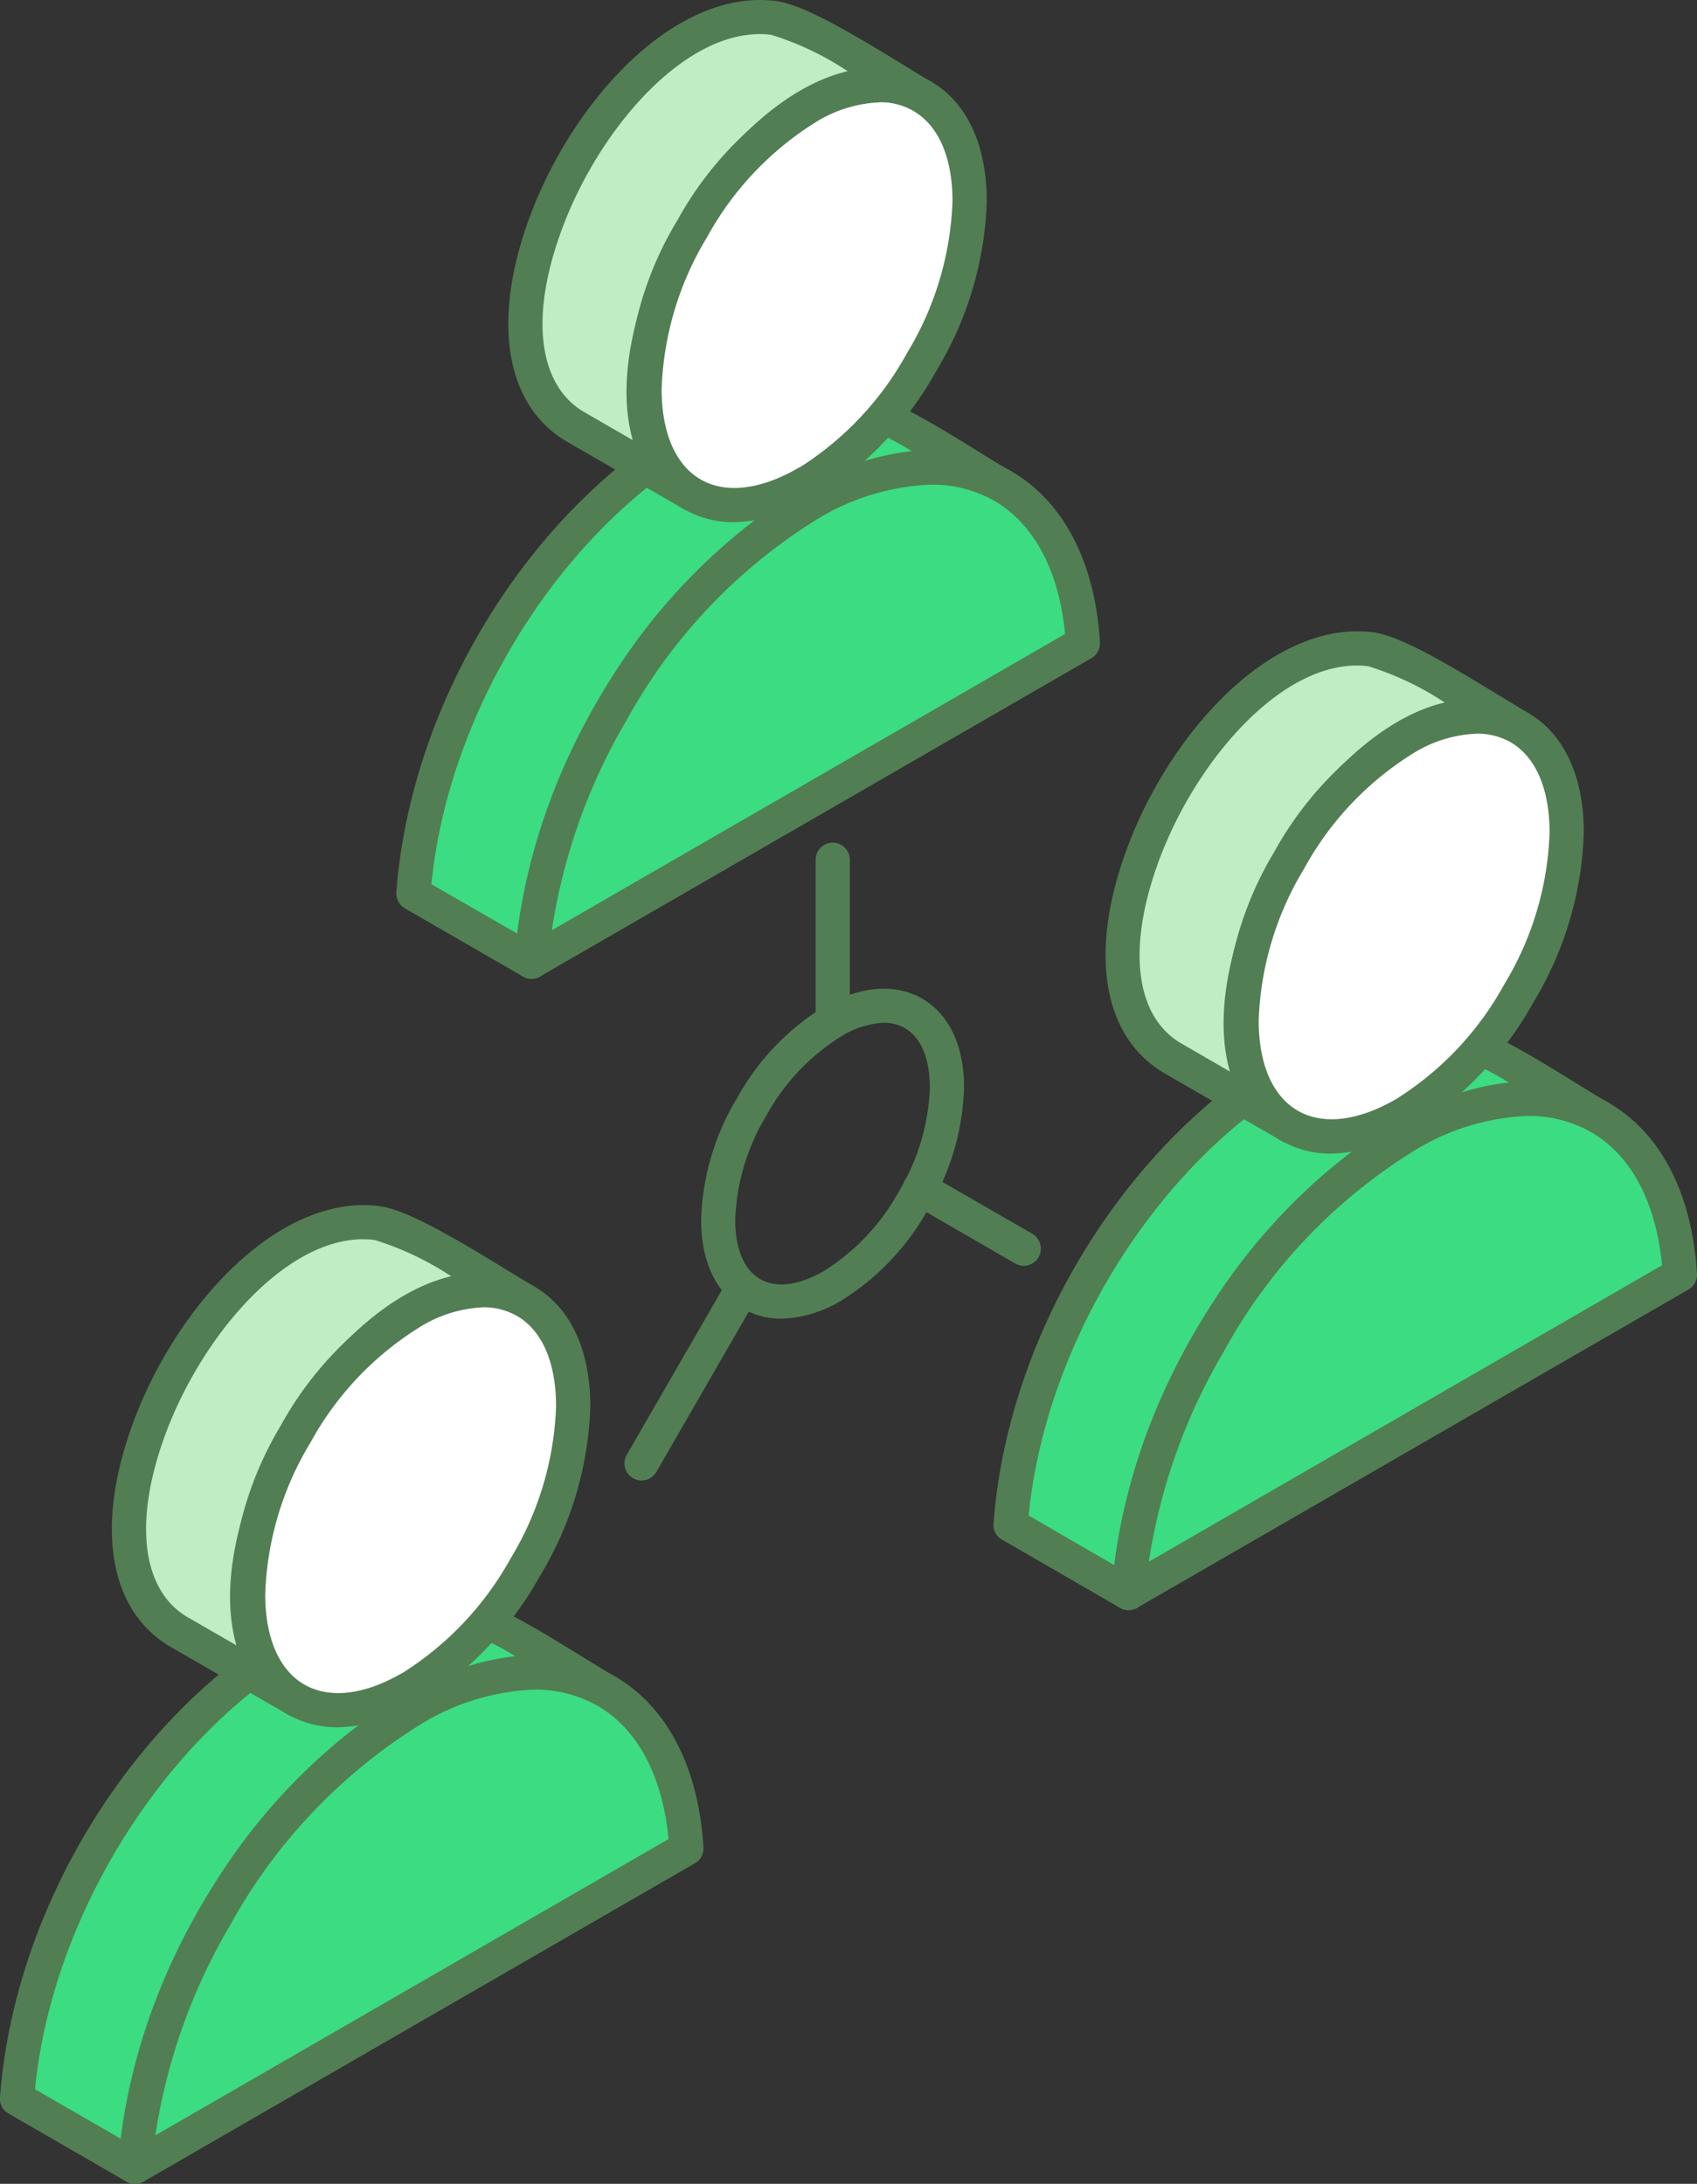 <svg xmlns="http://www.w3.org/2000/svg" width="97.956" height="126.039" viewBox="0 0 97.956 126.039">
  <rect x="0" y="0" width="97.956" height="126.039" fill="#333333" stroke="none"/>
  <g id="Group_177950" data-name="Group 177950" transform="translate(1579.15 -1369.967)">
    <path id="Path_116589" data-name="Path 116589" d="M-1509.593,1455.146a5.058,5.058,0,0,0-2.452.782,12.366,12.366,0,0,0-4.318,4.568,12.383,12.383,0,0,0-1.8,6.015c0,1.671.5,2.888,1.437,3.426s2.233.369,3.687-.47h0a12.485,12.485,0,0,0,4.309-4.568,12.427,12.427,0,0,0,1.8-6.015c0-1.671-.512-2.888-1.435-3.427a2.413,2.413,0,0,0-1.227-.311Zm-2.956,15.177h0Zm-2.956,1.9a4.332,4.332,0,0,1-2.209-.58c-1.562-.9-2.419-2.729-2.419-5.131a14.4,14.4,0,0,1,2.066-7.006,14.317,14.317,0,0,1,5.031-5.291c2.083-1.2,4.091-1.36,5.653-.471,1.57.907,2.427,2.73,2.427,5.14a14.312,14.312,0,0,1-2.067,7,14.328,14.328,0,0,1-5.031,5.3h0A7.008,7.008,0,0,1-1515.505,1472.222Z" transform="translate(-18.546 -26.148)" fill="#527e53" fill-rule="evenodd"/>
    <path id="Path_116590" data-name="Path 116590" d="M-1496.17,1474.007a.971.971,0,0,1-.5-.135l-6-3.468a.979.979,0,0,1-.361-1.344.973.973,0,0,1,1.345-.362l6.005,3.46a1,1,0,0,1,.361,1.352A.994.994,0,0,1-1496.17,1474.007Z" transform="translate(-23.88 -30.983)" fill="#527e53" fill-rule="evenodd"/>
    <path id="Path_116591" data-name="Path 116591" d="M-1525.595,1489.016a.983.983,0,0,1-.5-.134.987.987,0,0,1-.361-1.343l5.854-10.138a.984.984,0,0,1,1.344-.37.985.985,0,0,1,.361,1.353l-5.845,10.137A.985.985,0,0,1-1525.595,1489.016Z" transform="translate(-16.519 -33.603)" fill="#527e53" fill-rule="evenodd"/>
    <path id="Path_116592" data-name="Path 116592" d="M-1521.627,1409.7c3.629-1.991,7.408-3.158,11.288-1.126-2.822-1.629-6.938-4.568-9.819-4.922-2.965-.369-5.736.714-8.281,2.109-8.8,5.341-15.127,16.1-15.907,26.339l6.818,3.931C-1536.762,1425.8-1530.429,1415.036-1521.627,1409.7Z" transform="translate(-10.937 -10.563)" fill="#3cdc82" fill-rule="evenodd"/>
    <path id="Path_116593" data-name="Path 116593" d="M-1543.758,1431.112l4.946,2.846c1.286-10.237,7.67-20.366,16.22-25.556a.166.166,0,0,0,.041-.026,17.164,17.164,0,0,1,6.51-2.26,14.674,14.674,0,0,0-4.7-1.939c-2.888-.353-5.635.873-7.675,2-8.13,4.93-14.388,15.126-15.346,24.936Zm5.778,5.459a.928.928,0,0,1-.495-.135l-6.812-3.929a1.011,1.011,0,0,1-.5-.933c.815-10.759,7.4-21.652,16.387-27.1,2.344-1.284,5.443-2.687,8.9-2.251,2.46.311,5.519,2.183,8.206,3.848.7.436,1.378.848,1.982,1.2a1,1,0,0,1,.378,1.335,1,1,0,0,1-1.327.4c-2.991-1.562-6.073-1.234-10.331,1.1-8.324,5.065-14.664,15.572-15.412,25.559a1,1,0,0,1-.521.8A1.054,1.054,0,0,1-1537.979,1436.571Z" transform="translate(-10.485 -10.109)" fill="#527e53" fill-rule="evenodd"/>
    <path id="Path_116594" data-name="Path 116594" d="M-1518.651,1399.58l-.008.009-6.812-3.939h.009l6.811,3.93Zm6.627-23.618c-2.066-1.2-6.694-4.283-8.576-4.519-9.256-1.151-19.318,18.83-11.5,23.559l6.812,3.939c-8.568-5.434,4.3-27.683,13.262-22.979Z" transform="translate(-13.905 -0.449)" fill="#c1edc2" fill-rule="evenodd"/>
    <path id="Path_116595" data-name="Path 116595" d="M-1521.845,1371.935c-4.662,0-9.566,5.887-11.574,11.691-1.672,4.788-1.151,8.559,1.378,10.088l2.864,1.654c-1.05-3.7.3-8.634,2.637-12.666,2.351-4.073,6-7.744,9.768-8.625a17.072,17.072,0,0,0-4.409-2.1,4.456,4.456,0,0,0-.664-.042Zm-3.9,27.541a.935.935,0,0,1-.5-.134l-6.812-3.932c-3.4-2.057-4.224-6.7-2.242-12.438,2.411-6.946,8.425-13.673,14.354-12.951,1.562.184,4.234,1.764,7.317,3.644.629.387,1.193.74,1.629.992a.987.987,0,0,1,.378,1.335.99.99,0,0,1-1.319.395c-3.872-2.024-8.911,2.142-11.893,7.307s-4.082,11.616-.395,13.96a.989.989,0,0,1,.319,1.343.979.979,0,0,1-.839.479Zm6.627.646a.966.966,0,0,1-.5-.134l-6.8-3.93a.962.962,0,0,1-.5-.882.981.981,0,0,1,.546-.857.985.985,0,0,1,.94.026l6.8,3.931a1,1,0,0,1,.5.823.975.975,0,0,1-.445.847l-.008.008A.969.969,0,0,1-1519.115,1400.122Z" transform="translate(-13.449 0)" fill="#527e53" fill-rule="evenodd"/>
    <path id="Path_116596" data-name="Path 116596" d="M-1507.214,1410.378c-3.007-1.738-7.039-1.335-11.288,1.126a32.643,32.643,0,0,0-11.272,11.893,33.485,33.485,0,0,0-4.628,14.439l31.816-18.369C-1502.847,1415.032-1504.569,1411.908-1507.214,1410.378Z" transform="translate(-14.061 -12.364)" fill="#3cdc82" fill-rule="evenodd"/>
    <path id="Path_116597" data-name="Path 116597" d="M-1511.827,1409.85a13.613,13.613,0,0,0-6.635,2.048,31.478,31.478,0,0,0-10.91,11.541,33.842,33.842,0,0,0-4.317,12.128l29.624-17.1c-.345-3.636-1.789-6.358-4.1-7.693h0a7.251,7.251,0,0,0-3.662-.924Zm-23.031,28.523a.965.965,0,0,1-.521-.151.976.976,0,0,1-.471-.9,34.723,34.723,0,0,1,4.763-14.866,33.451,33.451,0,0,1,11.633-12.263c4.586-2.645,8.944-3.048,12.27-1.125h0c3.032,1.748,4.855,5.258,5.132,9.878a1.007,1.007,0,0,1-.5.923l-31.823,18.369A.927.927,0,0,1-1534.858,1438.372Z" transform="translate(-13.606 -11.911)" fill="#527e53" fill-rule="evenodd"/>
    <path id="Path_116598" data-name="Path 116598" d="M-1515.516,1400.085h.008a19.241,19.241,0,0,0,6.627-7h0a19.2,19.2,0,0,0,2.746-9.247c0-2.991-1.05-5.1-2.746-6.072s-4.049-.84-6.635.654a19.188,19.188,0,0,0-6.627,7.006,19.207,19.207,0,0,0-2.755,9.247c0,2.982,1.059,5.09,2.755,6.072S-1518.1,1401.587-1515.516,1400.085Z" transform="translate(-17.048 -2.255)" fill="#fff" fill-rule="evenodd"/>
    <path id="Path_116599" data-name="Path 116599" d="M-1511.78,1377.676a7.56,7.56,0,0,0-3.7,1.15,18.018,18.018,0,0,0-6.265,6.636,18.036,18.036,0,0,0-2.62,8.759c0,2.521.8,4.376,2.251,5.216s3.469.6,5.645-.664a.513.513,0,0,1,.058-.025h.009a18.1,18.1,0,0,0,6.206-6.61,18.08,18.08,0,0,0,2.621-8.752c0-2.529-.807-4.376-2.26-5.216a3.769,3.769,0,0,0-1.948-.5Zm-8.382,24.231a5.757,5.757,0,0,1-2.931-.764c-2.091-1.2-3.251-3.663-3.251-6.922a20.02,20.02,0,0,1,2.89-9.742,20.021,20.021,0,0,1,6.989-7.366c2.829-1.63,5.534-1.856,7.626-.655s3.242,3.67,3.242,6.929a20.048,20.048,0,0,1-2.881,9.734,20.085,20.085,0,0,1-6.987,7.366h-.009A9.521,9.521,0,0,1-1520.162,1401.907Z" transform="translate(-16.594 -1.801)" fill="#527e53" fill-rule="evenodd"/>
    <path id="Path_116600" data-name="Path 116600" d="M-1509.512,1452.19a.978.978,0,0,1-.983-.983v-9.331a.986.986,0,0,1,.983-.992.993.993,0,0,1,.99.992v9.331A.985.985,0,0,1-1509.512,1452.19Z" transform="translate(-21.574 -22.285)" fill="#527e53" fill-rule="evenodd"/>
    <path id="Path_116601" data-name="Path 116601" d="M-1554.991,1511.114c3.62-1.981,7.4-3.149,11.28-1.125-2.822-1.621-6.938-4.56-9.818-4.922-2.965-.369-5.728.723-8.274,2.117-8.8,5.342-15.134,16.1-15.907,26.34l6.812,3.931C-1570.134,1527.224-1563.793,1516.457-1554.991,1511.114Z" transform="translate(-0.452 -42.431)" fill="#3cdc82" fill-rule="evenodd"/>
    <path id="Path_116602" data-name="Path 116602" d="M-1577.129,1532.527l4.947,2.855c1.284-10.246,7.668-20.368,16.227-25.558a.216.216,0,0,1,.042-.025,17.019,17.019,0,0,1,6.509-2.26,14.689,14.689,0,0,0-4.694-1.94c-2.915-.37-5.636.881-7.685,2-8.122,4.939-14.388,15.128-15.345,24.929Zm5.779,5.459a1.013,1.013,0,0,1-.5-.126l-6.812-3.931a.983.983,0,0,1-.488-.932c.807-10.759,7.392-21.653,16.379-27.1,2.343-1.293,5.417-2.688,8.9-2.251,2.46.3,5.509,2.175,8.2,3.839.714.437,1.386.856,1.991,1.21a.979.979,0,0,1,.378,1.326,1,1,0,0,1-1.319.4c-2.982-1.562-6.073-1.235-10.331,1.1-8.332,5.066-14.672,15.564-15.421,25.558a1,1,0,0,1-.521.8A1.036,1.036,0,0,1-1571.351,1537.987Z" transform="translate(0 -41.98)" fill="#527e53" fill-rule="evenodd"/>
    <path id="Path_116603" data-name="Path 116603" d="M-1552.026,1501h-.008l-6.8-3.931v-.008l6.812,3.939Zm6.627-23.627c-2.067-1.192-6.694-4.275-8.576-4.51-9.247-1.15-19.317,18.831-11.5,23.559l6.811,3.931c-8.567-5.425,4.3-27.674,13.263-22.98Z" transform="translate(-3.417 -32.32)" fill="#c1edc2" fill-rule="evenodd"/>
    <path id="Path_116604" data-name="Path 116604" d="M-1555.219,1473.36c-4.662,0-9.566,5.887-11.574,11.682-1.662,4.788-1.15,8.568,1.378,10.1l2.873,1.655c-1.059-3.7.293-8.634,2.63-12.665,2.351-4.073,6-7.753,9.768-8.634a17.271,17.271,0,0,0-4.41-2.091,4.334,4.334,0,0,0-.664-.042Zm-3.9,27.54a.961.961,0,0,1-.5-.133l-6.811-3.932c-3.4-2.057-4.224-6.7-2.234-12.439,2.411-6.945,8.442-13.674,14.345-12.951,1.562.193,4.241,1.763,7.315,3.645.631.386,1.193.731,1.638.991a.984.984,0,0,1,.37,1.335,1,1,0,0,1-1.319.395c-3.873-2.032-8.92,2.142-11.893,7.307-2.99,5.166-4.082,11.615-.386,13.959a1,1,0,0,1,.31,1.352.987.987,0,0,1-.84.47Zm6.627.647a1.062,1.062,0,0,1-.5-.135l-6.8-3.93a1.021,1.021,0,0,1-.5-.8,1.011,1.011,0,0,1,.394-.848.993.993,0,0,1,1.093-.067l6.811,3.93a1,1,0,0,1,.5.824.988.988,0,0,1-.445.848l-.009.009A.975.975,0,0,1-1552.49,1501.546Z" transform="translate(-2.962 -31.871)" fill="#527e53" fill-rule="evenodd"/>
    <path id="Path_116605" data-name="Path 116605" d="M-1540.589,1511.793c-3.007-1.73-7.038-1.326-11.288,1.125a32.719,32.719,0,0,0-11.272,11.9,33.587,33.587,0,0,0-4.628,14.438l31.824-18.377C-1536.222,1516.455-1537.944,1513.322-1540.589,1511.793Z" transform="translate(-3.574 -44.235)" fill="#3cdc82" fill-rule="evenodd"/>
    <path id="Path_116606" data-name="Path 116606" d="M-1545.193,1511.265a13.543,13.543,0,0,0-6.644,2.057,31.547,31.547,0,0,0-10.91,11.54,33.881,33.881,0,0,0-4.317,12.13l29.623-17.1c-.344-3.646-1.789-6.358-4.1-7.694a7.285,7.285,0,0,0-3.652-.933Zm-23.039,28.524a.953.953,0,0,1-.521-.143,1,1,0,0,1-.471-.9,34.747,34.747,0,0,1,4.763-14.874,33.473,33.473,0,0,1,11.632-12.255c4.586-2.646,8.944-3.049,12.271-1.125h.008c3.024,1.747,4.846,5.258,5.123,9.877a.981.981,0,0,1-.486.915l-31.833,18.378A1.009,1.009,0,0,1-1568.232,1539.788Z" transform="translate(-3.119 -43.782)" fill="#527e53" fill-rule="evenodd"/>
    <path id="Path_116607" data-name="Path 116607" d="M-1548.888,1501.507h.016a19.279,19.279,0,0,0,6.62-7h0a19.1,19.1,0,0,0,2.747-9.247c0-2.99-1.051-5.1-2.747-6.081s-4.041-.832-6.636.664a19.2,19.2,0,0,0-6.627,7.005,19.2,19.2,0,0,0-2.747,9.247c0,2.99,1.051,5.09,2.747,6.064S-1551.474,1503-1548.888,1501.507Z" transform="translate(-6.564 -34.125)" fill="#fff" fill-rule="evenodd"/>
    <path id="Path_116608" data-name="Path 116608" d="M-1549.341,1501.052h0Zm4.192-21.963a7.555,7.555,0,0,0-3.688,1.159,17.985,17.985,0,0,0-6.275,6.635,18,18,0,0,0-2.619,8.761c0,2.521.8,4.376,2.259,5.216,1.444.832,3.452.613,5.644-.663v.009a18.254,18.254,0,0,0,6.275-6.644,18.127,18.127,0,0,0,2.611-8.751c0-2.529-.8-4.385-2.259-5.224a3.86,3.86,0,0,0-1.948-.5Zm-8.382,24.24a5.78,5.78,0,0,1-2.932-.763c-2.091-1.2-3.242-3.663-3.242-6.922a20.091,20.091,0,0,1,2.88-9.743,19.969,19.969,0,0,1,7-7.366c2.823-1.629,5.527-1.864,7.618-.654s3.243,3.661,3.243,6.929a20.092,20.092,0,0,1-2.882,9.742,20.085,20.085,0,0,1-6.98,7.35l-.017.008A9.5,9.5,0,0,1-1553.532,1503.328Z" transform="translate(-6.11 -33.67)" fill="#527e53" fill-rule="evenodd"/>
    <path id="Path_116609" data-name="Path 116609" d="M-1471.364,1462.833c3.62-1.99,7.409-3.158,11.281-1.125-2.823-1.63-6.93-4.56-9.819-4.922-2.965-.37-5.729.722-8.273,2.109-8.8,5.341-15.135,16.109-15.908,26.348l6.812,3.931C-1486.5,1478.934-1480.165,1468.176-1471.364,1462.833Z" transform="translate(-26.732 -27.259)" fill="#3cdc82" fill-rule="evenodd"/>
    <path id="Path_116610" data-name="Path 116610" d="M-1493.492,1484.243l4.938,2.857c1.295-10.248,7.67-20.377,16.229-25.568.017-.008.024-.016.041-.016a16.905,16.905,0,0,1,6.509-2.259,14.279,14.279,0,0,0-4.695-1.94c-2.923-.361-5.636.873-7.678,2-8.13,4.931-14.387,15.118-15.344,24.928Zm5.771,5.459a.96.96,0,0,1-.5-.134l-6.8-3.931a.97.97,0,0,1-.5-.923c.805-10.76,7.391-21.652,16.377-27.112,2.344-1.285,5.409-2.681,8.912-2.251,2.46.311,5.51,2.192,8.2,3.847.7.437,1.377.857,1.99,1.209a.983.983,0,0,1,.369,1.327.98.98,0,0,1-1.319.395c-2.981-1.553-6.063-1.225-10.33,1.1-8.324,5.066-14.665,15.572-15.421,25.559a1.015,1.015,0,0,1-.52.807A1,1,0,0,1-1487.722,1489.7Z" transform="translate(-26.281 -26.806)" fill="#527e53" fill-rule="evenodd"/>
    <path id="Path_116611" data-name="Path 116611" d="M-1468.388,1452.715l-.009.008-6.811-3.93.009-.008,6.811,3.931Zm6.618-23.618c-2.066-1.193-6.685-4.275-8.575-4.51-9.247-1.151-19.309,18.83-11.5,23.559l6.811,3.93c-8.566-5.434,4.3-27.674,13.263-22.979Z" transform="translate(-29.698 -17.149)" fill="#c1edc2" fill-rule="evenodd"/>
    <path id="Path_116612" data-name="Path 116612" d="M-1471.59,1425.074c-4.662,0-9.567,5.887-11.575,11.684-1.662,4.786-1.151,8.558,1.378,10.087l2.873,1.662c-1.058-3.7.3-8.634,2.637-12.665,2.351-4.073,6-7.752,9.759-8.634a16.982,16.982,0,0,0-4.409-2.092,4.447,4.447,0,0,0-.663-.042Zm-3.9,27.541a1.073,1.073,0,0,1-.494-.134l-6.8-3.93c-3.4-2.059-4.234-6.7-2.243-12.44,2.411-6.955,8.45-13.683,14.354-12.96,1.555.193,4.233,1.773,7.307,3.654.63.377,1.193.73,1.639.99a.986.986,0,0,1,.377,1.327,1.009,1.009,0,0,1-1.327.4c-3.855-2.024-8.911,2.142-11.893,7.3s-4.073,11.624-.387,13.968a.976.976,0,0,1,.311,1.343.987.987,0,0,1-.841.479Zm6.635.646a1.011,1.011,0,0,1-.495-.135l-6.812-3.937a1,1,0,0,1-.5-.883.97.97,0,0,1,.546-.849,1.01,1.01,0,0,1,.941.016l6.812,3.931a1,1,0,0,1,.5.823.981.981,0,0,1-.437.857l-.008.009A1.016,1.016,0,0,1-1468.853,1453.261Z" transform="translate(-29.242 -16.695)" fill="#527e53" fill-rule="evenodd"/>
    <path id="Path_116613" data-name="Path 116613" d="M-1456.961,1463.512c-3-1.73-7.039-1.327-11.281,1.125a32.586,32.586,0,0,0-11.271,11.9,33.578,33.578,0,0,0-4.636,14.438l31.824-18.378C-1452.594,1468.174-1454.307,1465.042-1456.961,1463.512Z" transform="translate(-29.853 -29.063)" fill="#3cdc82" fill-rule="evenodd"/>
    <path id="Path_116614" data-name="Path 116614" d="M-1461.562,1462.983a13.493,13.493,0,0,0-6.635,2.057,31.27,31.27,0,0,0-10.911,11.541,33.842,33.842,0,0,0-4.325,12.128l29.623-17.109c-.345-3.636-1.789-6.358-4.1-7.685h0a7.208,7.208,0,0,0-3.654-.932Zm-23.038,28.522a1.043,1.043,0,0,1-.522-.143.973.973,0,0,1-.461-.9,34.563,34.563,0,0,1,4.762-14.875,33.447,33.447,0,0,1,11.633-12.263c4.585-2.645,8.952-3.04,12.271-1.117,3.024,1.739,4.846,5.249,5.123,9.878a.987.987,0,0,1-.487.915l-31.824,18.369A.977.977,0,0,1-1484.6,1491.505Z" transform="translate(-29.402 -28.609)" fill="#527e53" fill-rule="evenodd"/>
    <path id="Path_116615" data-name="Path 116615" d="M-1465.252,1453.225l.009-.009a19.175,19.175,0,0,0,6.618-6.987h.009a19.2,19.2,0,0,0,2.746-9.255c0-2.991-1.05-5.09-2.755-6.073s-4.04-.832-6.627.655a19.214,19.214,0,0,0-6.635,7,19.2,19.2,0,0,0-2.746,9.247c0,2.991,1.049,5.09,2.746,6.073S-1467.847,1454.72-1465.252,1453.225Z" transform="translate(-32.843 -18.952)" fill="#fff" fill-rule="evenodd"/>
    <path id="Path_116616" data-name="Path 116616" d="M-1461.523,1430.807a7.529,7.529,0,0,0-3.687,1.15,18,18,0,0,0-6.275,6.644,18.084,18.084,0,0,0-2.621,8.751c0,2.528.8,4.376,2.26,5.217s3.46.6,5.645-.656c.016-.008.033-.025.051-.025l.007-.009a18.038,18.038,0,0,0,6.216-6.61,18,18,0,0,0,2.612-8.751c0-2.521-.8-4.377-2.251-5.217a3.913,3.913,0,0,0-1.957-.495Zm-8.374,24.239a5.758,5.758,0,0,1-2.939-.764c-2.091-1.209-3.243-3.671-3.243-6.929a20.135,20.135,0,0,1,2.882-9.742,20.171,20.171,0,0,1,7-7.366c2.822-1.63,5.534-1.857,7.625-.647s3.233,3.663,3.233,6.922a20.083,20.083,0,0,1-2.88,9.743,20.028,20.028,0,0,1-6.98,7.357l-.008.009A9.551,9.551,0,0,1-1469.9,1455.046Z" transform="translate(-32.389 -18.497)" fill="#527e53" fill-rule="evenodd"/>
  </g>
</svg>
